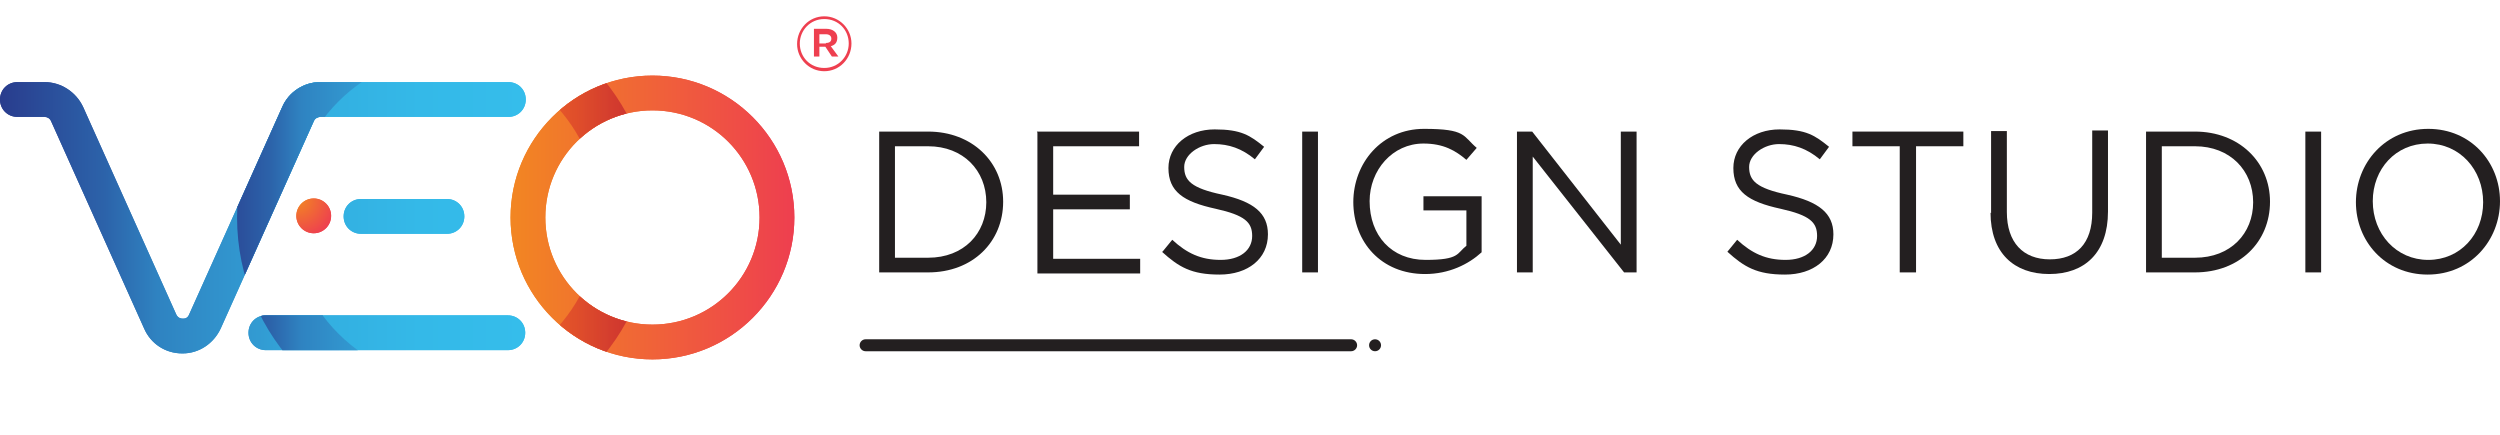 <?xml version="1.0" encoding="UTF-8"?>
<svg id="vds-logo" xmlns="http://www.w3.org/2000/svg" version="1.1" xmlns:xlink="http://www.w3.org/1999/xlink" viewBox="0 0 459.8 80">
  <!-- Generator: Adobe Illustrator 29.5.1, SVG Export Plug-In . SVG Version: 2.1.0 Build 141)  -->
  <defs>
    <style>
      .st0 {
        fill: url(#linear-gradient2);
      }

      .st1 {
        fill: url(#linear-gradient1);
      }

      .st2 {
        fill: none;
      }

      .st3 {
        fill: url(#radial-gradient);
      }

      .st4 {
        fill: url(#radial-gradient1);
      }

      .st5 {
        clip-path: url(#clippath-1);
      }

      .st6 {
        fill: #231f20;
      }

      .st7 {
        isolation: isolate;
      }

      .st8 {
        clip-path: url(#clippath-3);
      }

      .st9 {
        fill: url(#linear-gradient7);
      }

      .st10 {
        fill: url(#linear-gradient4);
      }

      .st11 {
        fill: url(#linear-gradient5);
      }

      .st12 {
        fill: url(#linear-gradient3);
      }

      .st13 {
        fill: url(#linear-gradient6);
      }

      .st14 {
        clip-path: url(#clippath-2);
      }

      .st15 {
        opacity: .7;
      }

      .st16 {
        fill: #ee3f4f;
      }

      .st17 {
        fill: url(#linear-gradient);
      }

      .st18 {
        clip-path: url(#clippath);
      }
    </style>
    <linearGradient id="linear-gradient" x1="0" y1="1038.1" x2="96.6" y2="1038.1" gradientTransform="translate(0 -998)" gradientUnits="userSpaceOnUse">
      <stop offset="0" stop-color="#293b8d"/>
      <stop offset="0" stop-color="#293c8d"/>
      <stop offset=".2" stop-color="#2c63aa"/>
      <stop offset=".3" stop-color="#2f83c1"/>
      <stop offset=".5" stop-color="#329cd3"/>
      <stop offset=".6" stop-color="#33aee0"/>
      <stop offset=".8" stop-color="#34b9e8"/>
      <stop offset="1" stop-color="#35bdeb"/>
    </linearGradient>
    <linearGradient id="linear-gradient1" x1="145.9" y1="1038" x2="94" y2="1038" gradientTransform="translate(0 -998)" gradientUnits="userSpaceOnUse">
      <stop offset="0" stop-color="#ee3f4f"/>
      <stop offset="1" stop-color="#f28622"/>
    </linearGradient>
    <radialGradient id="radial-gradient" cx="54.8" cy="1034.8" fx="54.8" fy="1034.8" r="8.7" gradientTransform="translate(0 -998)" gradientUnits="userSpaceOnUse">
      <stop offset="0" stop-color="#f28622"/>
      <stop offset=".8" stop-color="#ee424e"/>
    </radialGradient>
    <clipPath id="clippath">
      <path class="st2" d="M120,66.1c-14.4,0-26.1-11.7-26.1-26.1s11.7-26.1,26.1-26.1,26.1,11.7,26.1,26.1-11.7,26.1-26.1,26.1ZM120,20.3c-10.9,0-19.7,8.8-19.7,19.7s8.8,19.7,19.7,19.7,19.7-8.8,19.7-19.7-8.8-19.7-19.7-19.7Z"/>
    </clipPath>
    <linearGradient id="linear-gradient2" x1="116" y1="1038" x2="96.5" y2="1038" gradientTransform="translate(0 -998)" gradientUnits="userSpaceOnUse">
      <stop offset="0" stop-color="#be1e2d"/>
      <stop offset="1" stop-color="#f05a28"/>
    </linearGradient>
    <clipPath id="clippath-1">
      <path class="st2" d="M33.5,65c-3.1,0-5.8-1.8-7-4.6L9.4,22.3c-.2-.5-.7-.8-1.2-.8H3.2c-1.8,0-3.2-1.4-3.2-3.2s1.4-3.2,3.2-3.2h5c3,0,5.8,1.8,7.1,4.6l17.1,38.1c.3.7.9.8,1.2.8s.9,0,1.2-.8l17.1-38.1c1.2-2.8,4-4.6,7-4.6h34.6c1.8,0,3.2,1.4,3.2,3.2s-1.4,3.2-3.2,3.2h-34.6c-.5,0-1,.3-1.2.8l-17.1,38.1c-1.3,2.8-4,4.6-7,4.6ZM85.4,39.8c0-1.8-1.4-3.2-3.2-3.2h-15.8c-1.8,0-3.2,1.4-3.2,3.2s1.4,3.2,3.2,3.2h15.8c1.8,0,3.2-1.4,3.2-3.2ZM96.6,61.2c0-1.8-1.4-3.2-3.2-3.2h-44.5c-1.8,0-3.2,1.4-3.2,3.2s1.4,3.2,3.2,3.2h44.5c1.8,0,3.2-1.4,3.2-3.2Z"/>
    </clipPath>
    <linearGradient id="linear-gradient3" x1="38.6" y1="1038" x2="94.7" y2="1038" gradientTransform="translate(0 -998)" gradientUnits="userSpaceOnUse">
      <stop offset="0" stop-color="#293b8d"/>
      <stop offset="0" stop-color="#293c8d"/>
      <stop offset=".2" stop-color="#2c63aa"/>
      <stop offset=".3" stop-color="#2f83c1"/>
      <stop offset=".5" stop-color="#329cd3"/>
      <stop offset=".6" stop-color="#33aee0"/>
      <stop offset=".8" stop-color="#34b9e8"/>
      <stop offset="1" stop-color="#35bdeb"/>
    </linearGradient>
    <linearGradient id="linear-gradient4" x1="0" y1="1038.1" x2="96.6" y2="1038.1" gradientTransform="translate(0 -998)" gradientUnits="userSpaceOnUse">
      <stop offset="0" stop-color="#293b8d"/>
      <stop offset="0" stop-color="#293c8d"/>
      <stop offset=".2" stop-color="#2c63aa"/>
      <stop offset=".3" stop-color="#2f83c1"/>
      <stop offset=".5" stop-color="#329cd3"/>
      <stop offset=".6" stop-color="#33aee0"/>
      <stop offset=".8" stop-color="#34b9e8"/>
      <stop offset="1" stop-color="#35bdeb"/>
    </linearGradient>
    <linearGradient id="linear-gradient5" x1="145.9" y1="1038" x2="94" y2="1038" gradientTransform="translate(0 -998)" gradientUnits="userSpaceOnUse">
      <stop offset="0" stop-color="#ee3f4f"/>
      <stop offset="1" stop-color="#f28622"/>
    </linearGradient>
    <radialGradient id="radial-gradient1" cx="54.8" cy="1034.8" fx="54.8" fy="1034.8" r="8.7" gradientTransform="translate(0 -998)" gradientUnits="userSpaceOnUse">
      <stop offset="0" stop-color="#f28622"/>
      <stop offset=".8" stop-color="#ee424e"/>
    </radialGradient>
    <clipPath id="clippath-2">
      <path class="st2" d="M120,66.1c-14.4,0-26.1-11.7-26.1-26.1s11.7-26.1,26.1-26.1,26.1,11.7,26.1,26.1-11.7,26.1-26.1,26.1ZM120,20.3c-10.9,0-19.7,8.8-19.7,19.7s8.8,19.7,19.7,19.7,19.7-8.8,19.7-19.7-8.8-19.7-19.7-19.7Z"/>
    </clipPath>
    <linearGradient id="linear-gradient6" x1="116" y1="1038" x2="96.5" y2="1038" gradientTransform="translate(0 -998)" gradientUnits="userSpaceOnUse">
      <stop offset="0" stop-color="#be1e2d"/>
      <stop offset="1" stop-color="#f05a28"/>
    </linearGradient>
    <clipPath id="clippath-3">
      <path class="st2" d="M33.5,65c-3.1,0-5.8-1.8-7-4.6L9.4,22.3c-.2-.5-.7-.8-1.2-.8H3.2c-1.8,0-3.2-1.4-3.2-3.2s1.4-3.2,3.2-3.2h5c3,0,5.8,1.8,7.1,4.6l17.1,38.1c.3.7.9.8,1.2.8s.9,0,1.2-.8l17.1-38.1c1.2-2.8,4-4.6,7-4.6h34.6c1.8,0,3.2,1.4,3.2,3.2s-1.4,3.2-3.2,3.2h-34.6c-.5,0-1,.3-1.2.8l-17.1,38.1c-1.3,2.8-4,4.6-7,4.6ZM85.4,39.8c0-1.8-1.4-3.2-3.2-3.2h-15.8c-1.8,0-3.2,1.4-3.2,3.2s1.4,3.2,3.2,3.2h15.8c1.8,0,3.2-1.4,3.2-3.2ZM96.6,61.2c0-1.8-1.4-3.2-3.2-3.2h-44.5c-1.8,0-3.2,1.4-3.2,3.2s1.4,3.2,3.2,3.2h44.5c1.8,0,3.2-1.4,3.2-3.2Z"/>
    </clipPath>
    <linearGradient id="linear-gradient7" x1="38.6" y1="1038" x2="94.7" y2="1038" gradientTransform="translate(0 -998)" gradientUnits="userSpaceOnUse">
      <stop offset="0" stop-color="#293b8d"/>
      <stop offset="0" stop-color="#293c8d"/>
      <stop offset=".2" stop-color="#2c63aa"/>
      <stop offset=".3" stop-color="#2f83c1"/>
      <stop offset=".5" stop-color="#329cd3"/>
      <stop offset=".6" stop-color="#33aee0"/>
      <stop offset=".8" stop-color="#34b9e8"/>
      <stop offset="1" stop-color="#35bdeb"/>
    </linearGradient>
  </defs>
  <g>
    <path class="st17" d="M33.5,65c-3.1,0-5.8-1.8-7-4.6L9.4,22.3c-.2-.5-.7-.8-1.2-.8H3.2c-1.8,0-3.2-1.4-3.2-3.2s1.4-3.2,3.2-3.2h5c3,0,5.8,1.8,7.1,4.6l17.1,38.1c.3.7.9.8,1.2.8s.9,0,1.2-.8l17.1-38.1c1.2-2.8,4-4.6,7-4.6h34.6c1.8,0,3.2,1.4,3.2,3.2s-1.4,3.2-3.2,3.2h-34.6c-.5,0-1,.3-1.2.8l-17.1,38.1c-1.3,2.8-4,4.6-7,4.6ZM85.4,39.8c0-1.8-1.4-3.2-3.2-3.2h-15.8c-1.8,0-3.2,1.4-3.2,3.2s1.4,3.2,3.2,3.2h15.8c1.8,0,3.2-1.4,3.2-3.2ZM96.6,61.2c0-1.8-1.4-3.2-3.2-3.2h-44.5c-1.8,0-3.2,1.4-3.2,3.2s1.4,3.2,3.2,3.2h44.5c1.8,0,3.2-1.4,3.2-3.2Z"/>
    <path class="st1" d="M120,66.1c-14.4,0-26.1-11.7-26.1-26.1s11.7-26.1,26.1-26.1,26.1,11.7,26.1,26.1-11.7,26.1-26.1,26.1ZM120,20.3c-10.9,0-19.7,8.8-19.7,19.7s8.8,19.7,19.7,19.7,19.7-8.8,19.7-19.7-8.8-19.7-19.7-19.7Z"/>
    <circle class="st3" cx="57.7" cy="39.7" r="3.2"/>
    <g class="st15">
      <g class="st18">
        <path class="st0" d="M80.1,80c-22,0-40-17.9-40-40S58,0,80.1,0s40,17.9,40,40-17.9,40-40,40h0ZM80.1,9.8c-16.6,0-30.2,13.5-30.2,30.2s13.5,30.2,30.2,30.2,30.2-13.5,30.2-30.2-13.5-30.2-30.2-30.2Z"/>
      </g>
    </g>
    <g class="st5">
      <path class="st12" d="M83.6,80c-22,0-40-17.9-40-40S61.5,0,83.6,0s40,17.9,40,40-17.9,40-40,40h0ZM83.6,9.8c-16.6,0-30.2,13.5-30.2,30.2s13.5,30.2,30.2,30.2,30.2-13.5,30.2-30.2-13.5-30.2-30.2-30.2Z"/>
    </g>
  </g>
  <g>
    <path class="st10" d="M33.5,65c-3.1,0-5.8-1.8-7-4.6L9.4,22.3c-.2-.5-.7-.8-1.2-.8H3.2c-1.8,0-3.2-1.4-3.2-3.2s1.4-3.2,3.2-3.2h5c3,0,5.8,1.8,7.1,4.6l17.1,38.1c.3.7.9.8,1.2.8s.9,0,1.2-.8l17.1-38.1c1.2-2.8,4-4.6,7-4.6h34.6c1.8,0,3.2,1.4,3.2,3.2s-1.4,3.2-3.2,3.2h-34.6c-.5,0-1,.3-1.2.8l-17.1,38.1c-1.3,2.8-4,4.6-7,4.6ZM85.4,39.8c0-1.8-1.4-3.2-3.2-3.2h-15.8c-1.8,0-3.2,1.4-3.2,3.2s1.4,3.2,3.2,3.2h15.8c1.8,0,3.2-1.4,3.2-3.2ZM96.6,61.2c0-1.8-1.4-3.2-3.2-3.2h-44.5c-1.8,0-3.2,1.4-3.2,3.2s1.4,3.2,3.2,3.2h44.5c1.8,0,3.2-1.4,3.2-3.2Z"/>
    <path class="st11" d="M120,66.1c-14.4,0-26.1-11.7-26.1-26.1s11.7-26.1,26.1-26.1,26.1,11.7,26.1,26.1-11.7,26.1-26.1,26.1ZM120,20.3c-10.9,0-19.7,8.8-19.7,19.7s8.8,19.7,19.7,19.7,19.7-8.8,19.7-19.7-8.8-19.7-19.7-19.7Z"/>
    <circle class="st4" cx="57.7" cy="39.7" r="3.2"/>
    <g class="st15">
      <g class="st14">
        <path class="st13" d="M80.1,80c-22,0-40-17.9-40-40S58,0,80.1,0s40,17.9,40,40-17.9,40-40,40h0ZM80.1,9.8c-16.6,0-30.2,13.5-30.2,30.2s13.5,30.2,30.2,30.2,30.2-13.5,30.2-30.2-13.5-30.2-30.2-30.2Z"/>
      </g>
    </g>
    <g class="st8">
      <path class="st9" d="M83.6,80c-22,0-40-17.9-40-40S61.5,0,83.6,0s40,17.9,40,40-17.9,40-40,40h0ZM83.6,9.8c-16.6,0-30.2,13.5-30.2,30.2s13.5,30.2,30.2,30.2,30.2-13.5,30.2-30.2-13.5-30.2-30.2-30.2Z"/>
    </g>
  </g>
  <g class="st7">
    <g class="st7">
      <path class="st6" d="M161.7,24.2h9c8.1,0,13.8,5.6,13.8,12.9h0c0,7.4-5.6,13-13.8,13h-9v-25.9ZM170.7,47.4c6.6,0,10.7-4.5,10.7-10.2h0c0-5.8-4.2-10.3-10.7-10.3h-6.1v20.5h6.1Z"/>
      <path class="st6" d="M190.7,24.2h18.8v2.7h-15.8v8.9h14.1v2.7h-14.1v9.1h16v2.7h-18.9v-25.9h0Z"/>
      <path class="st6" d="M213.8,46.3l1.8-2.2c2.7,2.5,5.3,3.7,8.9,3.7s5.8-1.8,5.8-4.4h0c0-2.5-1.3-3.8-6.7-5-6-1.3-8.7-3.2-8.7-7.5h0c0-4.1,3.6-7.1,8.5-7.1s6.5,1.1,9.1,3.2l-1.7,2.3c-2.4-2-4.8-2.8-7.5-2.8s-5.5,1.9-5.5,4.2h0c0,2.5,1.3,3.9,7,5.1,5.8,1.3,8.4,3.4,8.4,7.3h0c0,4.5-3.7,7.4-8.9,7.4s-7.5-1.4-10.6-4.2h0Z"/>
      <path class="st6" d="M239.5,24.2h2.9v25.9h-2.9s0-25.9,0-25.9Z"/>
      <path class="st6" d="M248.9,37.2h0c0-7.2,5.2-13.5,13-13.5s7.1,1.3,9.7,3.5l-1.9,2.2c-2-1.7-4.2-3-7.9-3-5.7,0-9.9,4.9-9.9,10.6h0c0,6.3,4,10.8,10.3,10.8s5.7-1.2,7.5-2.6v-6.5h-7.9v-2.6h10.7v10.3c-2.4,2.2-6,4-10.4,4-8.1,0-13.2-5.9-13.2-13.3h0Z"/>
      <path class="st6" d="M279.1,24.2h2.7l16.3,20.8v-20.8h2.9v25.9h-2.3l-16.8-21.3v21.3h-2.9s0-25.9,0-25.9Z"/>
    </g>
    <g class="st7">
      <path class="st6" d="M317.7,46.3l1.8-2.2c2.7,2.5,5.3,3.7,8.9,3.7s5.8-1.8,5.8-4.4h0c0-2.5-1.3-3.8-6.7-5-6-1.3-8.7-3.2-8.7-7.5h0c0-4.1,3.6-7.1,8.5-7.1s6.5,1.1,9.1,3.2l-1.7,2.3c-2.4-2-4.8-2.8-7.5-2.8s-5.5,1.9-5.5,4.2h0c0,2.5,1.3,3.9,7,5.1,5.8,1.3,8.5,3.4,8.5,7.3h0c0,4.5-3.7,7.4-8.9,7.4s-7.5-1.4-10.6-4.2h0Z"/>
    </g>
    <g class="st7">
      <path class="st6" d="M349.4,26.9h-8.7v-2.7h20.4v2.7h-8.7v23.2h-3v-23.2h0Z"/>
      <path class="st6" d="M366.2,39.2v-15.1h2.9v14.9c0,5.6,3,8.7,7.9,8.7s7.8-2.9,7.8-8.6v-15.1h2.9v14.9c0,7.6-4.3,11.5-10.8,11.5s-10.8-3.9-10.8-11.3h0Z"/>
      <path class="st6" d="M394.7,24.2h9c8.1,0,13.8,5.6,13.8,12.9h0c0,7.4-5.6,13-13.8,13h-9v-25.9ZM403.7,47.4c6.6,0,10.7-4.5,10.7-10.2h0c0-5.8-4.2-10.3-10.7-10.3h-6.1v20.5h6.1Z"/>
      <path class="st6" d="M424,24.2h2.9v25.9h-2.9s0-25.9,0-25.9Z"/>
      <path class="st6" d="M433.3,37.2h0c0-7.2,5.4-13.5,13.3-13.5s13.2,6.2,13.2,13.3h0c0,7.2-5.4,13.5-13.3,13.5s-13.2-6.2-13.2-13.3ZM456.7,37.2h0c0-6-4.3-10.8-10.2-10.8s-10.1,4.7-10.1,10.6h0c0,6,4.3,10.8,10.2,10.8s10.1-4.7,10.1-10.6h0Z"/>
    </g>
  </g>
  <g>
    <path class="st6" d="M158.1,63.5c0,.6.5,1.1,1.1,1.1h89.3c.6,0,1.1-.5,1.1-1.1s-.5-1.1-1.1-1.1h-89.3c-.6,0-1.1.5-1.1,1.1Z"/>
    <circle class="st6" cx="252.9" cy="63.5" r="1.1"/>
  </g>
  <path class="st16" d="M146.6,8.1h0c0-2.8,2.2-5.1,5-5.1s5,2.3,5,5h0c0,2.8-2.2,5.1-5,5.1s-5-2.3-5-5ZM156.1,8h0c0-2.5-1.9-4.5-4.5-4.5s-4.5,2.1-4.5,4.5h0c0,2.5,1.9,4.5,4.5,4.5s4.5-2.1,4.5-4.5ZM149.7,5.3h2.3c1.1,0,2,.6,2,1.6s-.5,1.4-1.2,1.6l1.4,1.9h-1.2l-1.2-1.8h-1.1v1.8h-1v-5.1h0ZM151.9,7.9c.7,0,1-.3,1-.8s-.4-.8-1-.8h-1.2v1.7s1.2,0,1.2,0Z"/>
</svg>